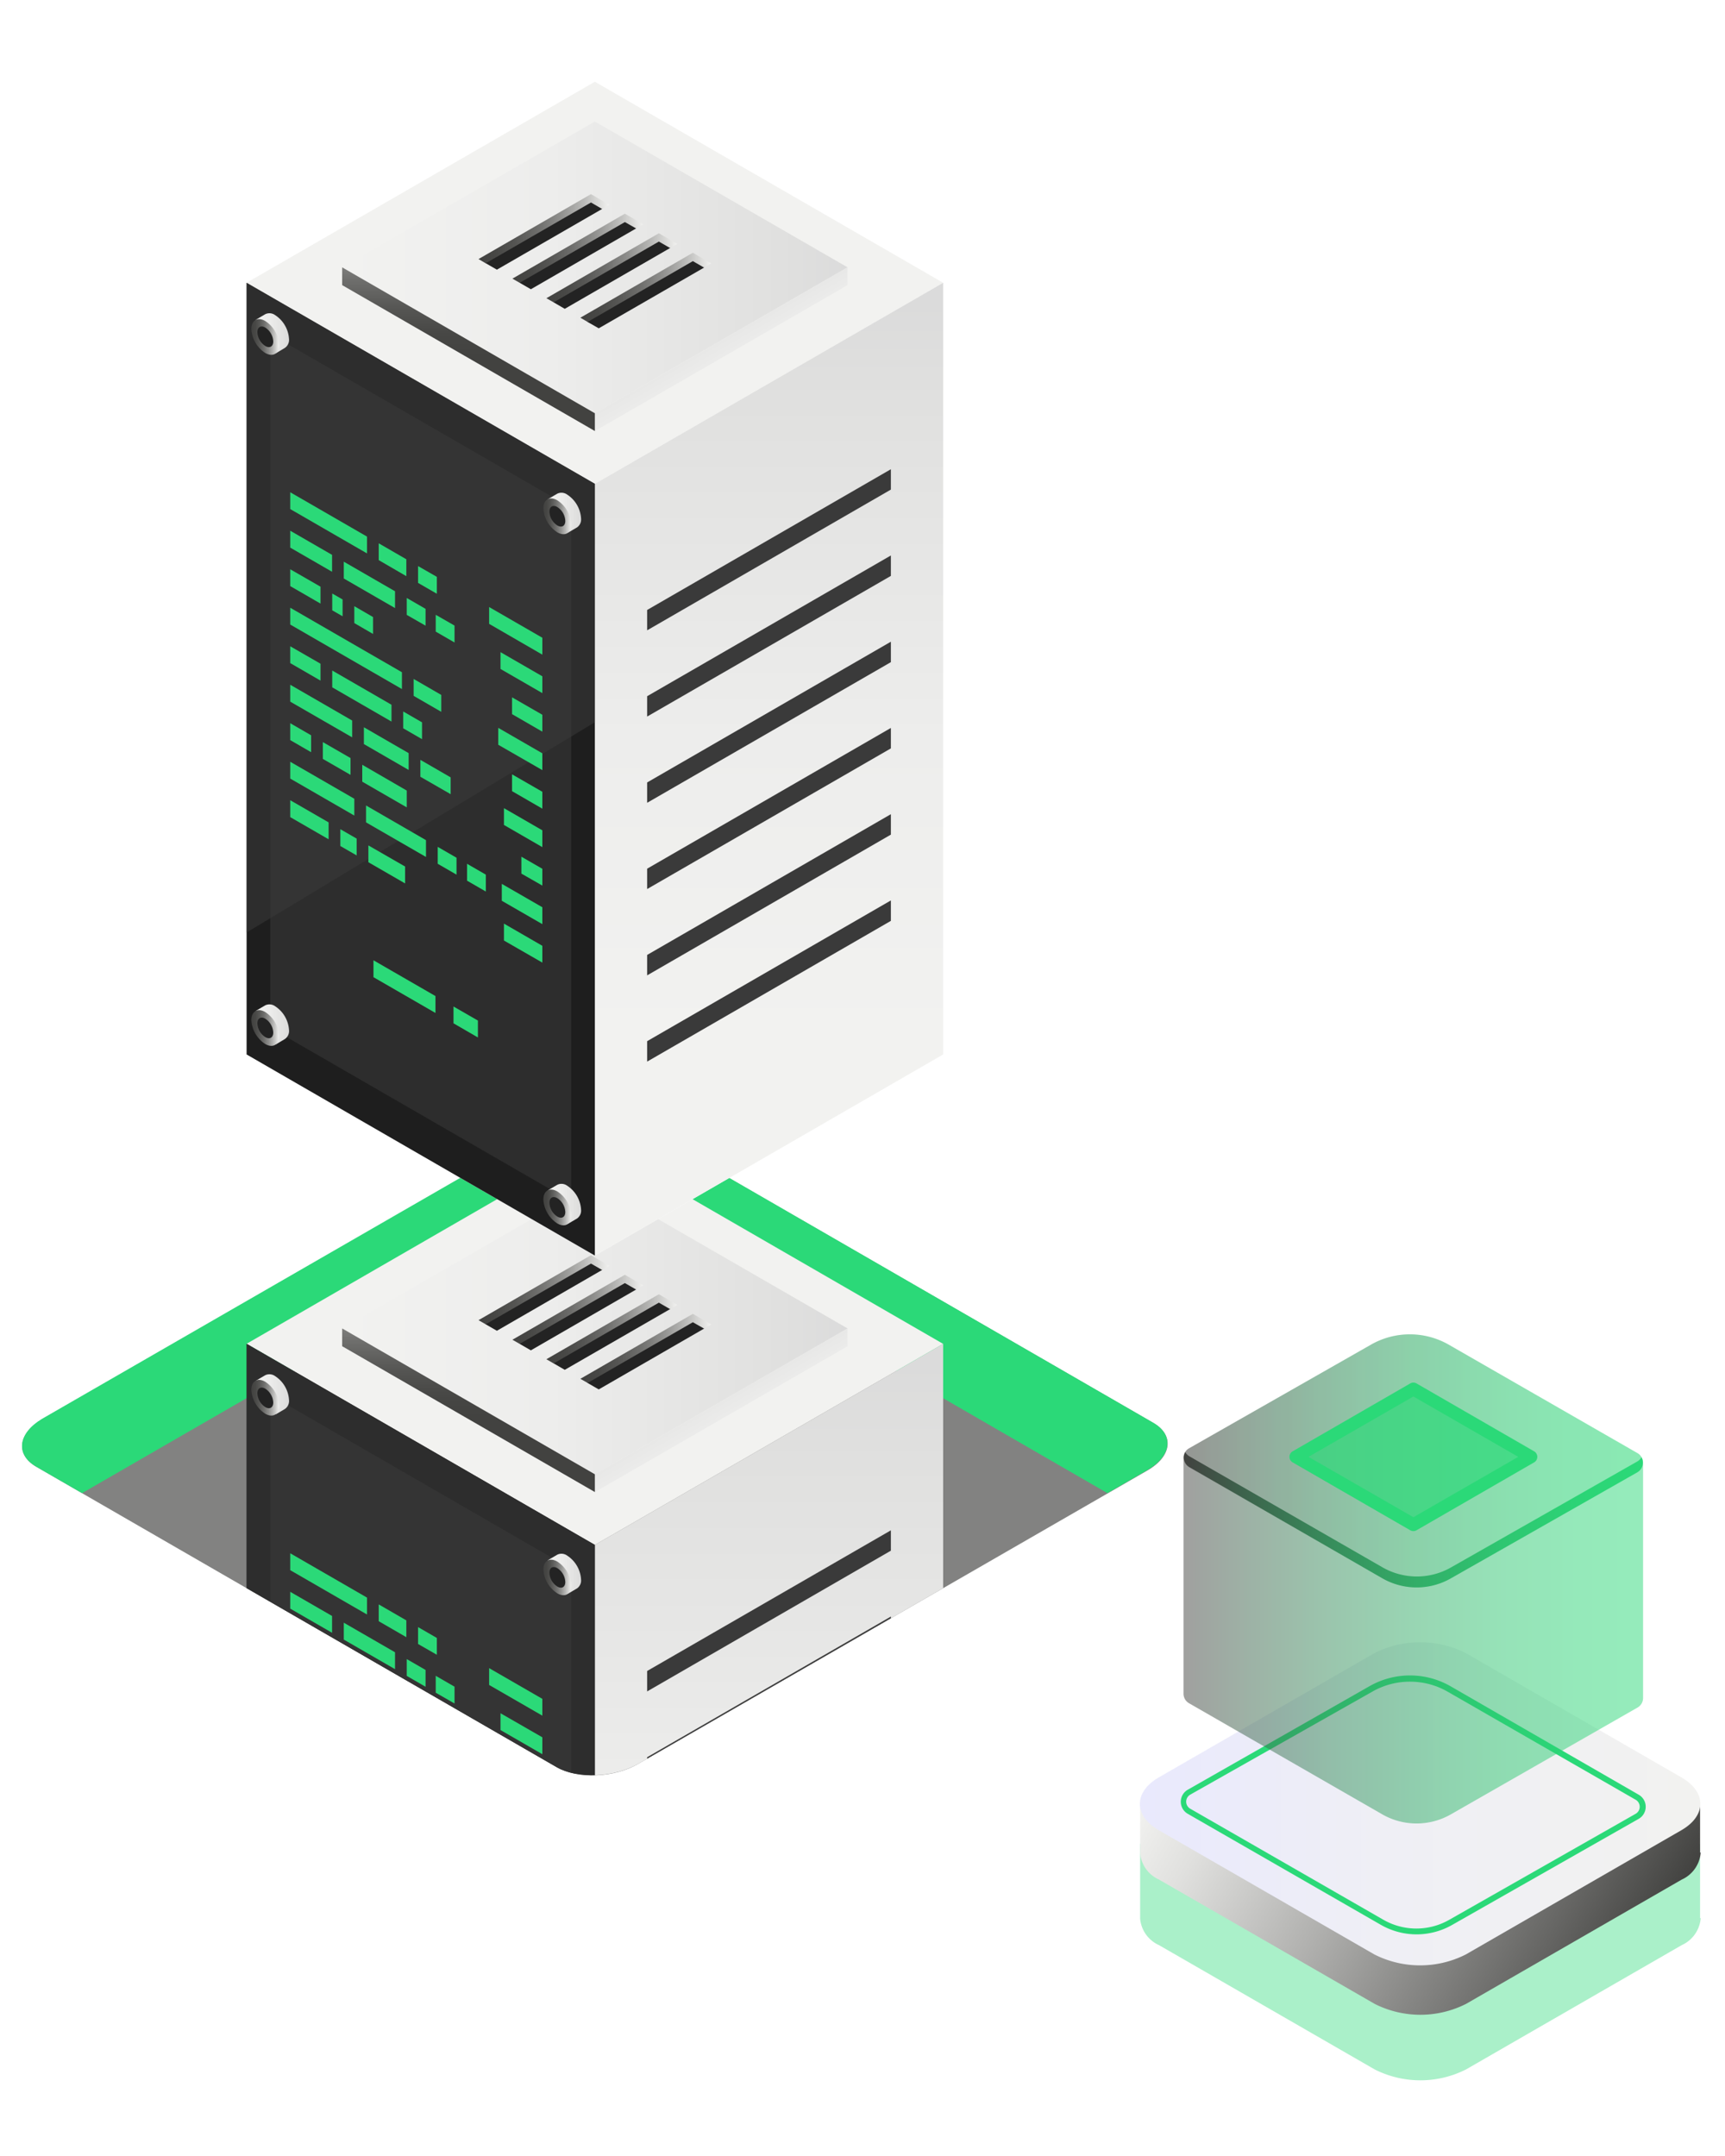 <svg id="Layer_1" data-name="Layer 1" xmlns="http://www.w3.org/2000/svg" xmlns:xlink="http://www.w3.org/1999/xlink" viewBox="0 0 200 250"><defs><style>.cls-1{mask:url(#mask);filter:url(#luminosity-noclip-12);}.cls-10,.cls-12,.cls-14,.cls-16,.cls-18,.cls-2,.cls-20,.cls-22,.cls-4,.cls-6,.cls-8{mix-blend-mode:multiply;}.cls-2{fill:url(#_ÂÁ_Ï_ÌÌ_È_ËÂÌÚ_117);}.cls-3{mask:url(#mask-2);filter:url(#luminosity-noclip-17);}.cls-4{fill:url(#_ÂÁ_Ï_ÌÌ_È_ËÂÌÚ_106);}.cls-5{mask:url(#mask-3);filter:url(#luminosity-noclip-18);}.cls-6{fill:url(#_ÂÁ_Ï_ÌÌ_È_ËÂÌÚ_106-2);}.cls-7{mask:url(#mask-4);filter:url(#luminosity-noclip-19);}.cls-8{fill:url(#_ÂÁ_Ï_ÌÌ_È_ËÂÌÚ_106-3);}.cls-9{mask:url(#mask-5);filter:url(#luminosity-noclip-20);}.cls-10{fill:url(#_ÂÁ_Ï_ÌÌ_È_ËÂÌÚ_106-4);}.cls-11{mask:url(#mask-6);filter:url(#luminosity-noclip-21);}.cls-12{fill:url(#_ÂÁ_Ï_ÌÌ_È_ËÂÌÚ_106-5);}.cls-13,.cls-17{mask:url(#mask-7);}.cls-13{filter:url(#luminosity-noclip-13);}.cls-14{fill:url(#_ÂÁ_Ï_ÌÌ_È_ËÂÌÚ_114);}.cls-15{mask:url(#mask-8);filter:url(#luminosity-noclip-22);}.cls-16{fill:url(#_ÂÁ_Ï_ÌÌ_È_ËÂÌÚ_106-6);}.cls-17{filter:url(#luminosity-noclip-14);}.cls-18{fill:url(#_ÂÁ_Ï_ÌÌ_È_ËÂÌÚ_114-2);}.cls-19{mask:url(#mask-10);filter:url(#luminosity-noclip-15);}.cls-20{fill:url(#_ÂÁ_Ï_ÌÌ_È_ËÂÌÚ_106-7);}.cls-21{mask:url(#mask-11);filter:url(#luminosity-noclip-16);}.cls-22{fill:url(#_ÂÁ_Ï_ÌÌ_È_ËÂÌÚ_106-8);}.cls-23{fill:none;}.cls-24,.cls-25,.cls-33{fill:#2bd978;}.cls-25{opacity:0.4;}.cls-26{fill:url(#_ÂÁ_Ï_ÌÌ_È_ËÂÌÚ_9);}.cls-27{fill:url(#_ÂÁ_Ï_ÌÌ_È_ËÂÌÚ_8);}.cls-28{fill:#fff;}.cls-29{opacity:0.5;fill:url(#_ÂÁ_Ï_ÌÌ_È_ËÂÌÚ_7);}.cls-30{opacity:0.11;}.cls-31{fill:url(#_ÂÁ_Ï_ÌÌ_È_ËÂÌÚ_7-2);}.cls-32{fill:url(#_ÂÁ_Ï_ÌÌ_È_ËÂÌÚ_7-3);}.cls-33{opacity:0.7;}.cls-34{fill:#424240;}.cls-34,.cls-36,.cls-78,.cls-80,.cls-82,.cls-84,.cls-86,.cls-88,.cls-90,.cls-92{opacity:0.66;}.cls-35{mask:url(#mask-12);}.cls-36{fill:url(#_ÂÁ_Ï_ÌÌ_È_ËÂÌÚ_19);}.cls-37{clip-path:url(#clip-path);}.cls-38{fill:#f2f2f0;}.cls-39{fill:url(#_ÂÁ_Ï_ÌÌ_È_ËÂÌÚ_17);}.cls-40{fill:#1e1e1e;}.cls-41{opacity:0.51;}.cls-42{fill:#3a3a3a;}.cls-43{mask:url(#mask-13);}.cls-44,.cls-61{opacity:0.78;}.cls-44{fill:url(#_ÂÁ_Ï_ÌÌ_È_ËÂÌÚ_18);}.cls-45{fill:url(#_ÂÁ_Ï_ÌÌ_È_ËÂÌÚ_17-2);}.cls-46{fill:url(#_ÂÁ_Ï_ÌÌ_È_ËÂÌÚ_17-3);}.cls-47{fill:url(#_ÂÁ_Ï_ÌÌ_È_ËÂÌÚ_16);}.cls-48{fill:#232323;}.cls-49{fill:url(#_ÂÁ_Ï_ÌÌ_È_ËÂÌÚ_16-2);}.cls-50{fill:url(#_ÂÁ_Ï_ÌÌ_È_ËÂÌÚ_16-3);}.cls-51{fill:url(#_ÂÁ_Ï_ÌÌ_È_ËÂÌÚ_16-4);}.cls-52{fill:url(#_ÂÁ_Ï_ÌÌ_È_ËÂÌÚ_16-5);}.cls-53{fill:url(#_ÂÁ_Ï_ÌÌ_È_ËÂÌÚ_17-4);}.cls-54{fill:url(#_ÂÁ_Ï_ÌÌ_È_ËÂÌÚ_16-6);}.cls-55{fill:url(#_ÂÁ_Ï_ÌÌ_È_ËÂÌÚ_17-5);}.cls-56{fill:url(#_ÂÁ_Ï_ÌÌ_È_ËÂÌÚ_16-7);}.cls-57{fill:url(#_ÂÁ_Ï_ÌÌ_È_ËÂÌÚ_17-6);}.cls-58{fill:url(#_ÂÁ_Ï_ÌÌ_È_ËÂÌÚ_16-8);}.cls-59{fill:url(#_ÂÁ_Ï_ÌÌ_È_ËÂÌÚ_17-7);}.cls-60{mask:url(#mask-14);}.cls-61{fill:url(#_ÂÁ_Ï_ÌÌ_È_ËÂÌÚ_18-2);}.cls-62{fill:url(#_ÂÁ_Ï_ÌÌ_È_ËÂÌÚ_17-8);}.cls-63{fill:url(#_ÂÁ_Ï_ÌÌ_È_ËÂÌÚ_17-9);}.cls-64{fill:url(#_ÂÁ_Ï_ÌÌ_È_ËÂÌÚ_16-9);}.cls-65{fill:url(#_ÂÁ_Ï_ÌÌ_È_ËÂÌÚ_16-10);}.cls-66{fill:url(#_ÂÁ_Ï_ÌÌ_È_ËÂÌÚ_16-11);}.cls-67{fill:url(#_ÂÁ_Ï_ÌÌ_È_ËÂÌÚ_16-12);}.cls-68{fill:url(#_ÂÁ_Ï_ÌÌ_È_ËÂÌÚ_16-13);}.cls-69{fill:url(#_ÂÁ_Ï_ÌÌ_È_ËÂÌÚ_17-10);}.cls-70{fill:url(#_ÂÁ_Ï_ÌÌ_È_ËÂÌÚ_16-14);}.cls-71{fill:url(#_ÂÁ_Ï_ÌÌ_È_ËÂÌÚ_17-11);}.cls-72{fill:url(#_ÂÁ_Ï_ÌÌ_È_ËÂÌÚ_16-15);}.cls-73{fill:url(#_ÂÁ_Ï_ÌÌ_È_ËÂÌÚ_17-12);}.cls-74{fill:url(#_ÂÁ_Ï_ÌÌ_È_ËÂÌÚ_16-16);}.cls-75{fill:url(#_ÂÁ_Ï_ÌÌ_È_ËÂÌÚ_17-13);}.cls-76{fill:url(#_ÂÁ_Ï_ÌÌ_È_ËÂÌÚ_16-17);}.cls-77{mask:url(#mask-15);}.cls-78{fill:url(#_ÂÁ_Ï_ÌÌ_È_ËÂÌÚ_10);}.cls-79{mask:url(#mask-16);}.cls-80{fill:url(#_ÂÁ_Ï_ÌÌ_È_ËÂÌÚ_10-2);}.cls-81{mask:url(#mask-17);}.cls-82{fill:url(#_ÂÁ_Ï_ÌÌ_È_ËÂÌÚ_10-3);}.cls-83{mask:url(#mask-18);}.cls-84{fill:url(#_ÂÁ_Ï_ÌÌ_È_ËÂÌÚ_10-4);}.cls-85{mask:url(#mask-19);}.cls-86{fill:url(#_ÂÁ_Ï_ÌÌ_È_ËÂÌÚ_10-5);}.cls-87{mask:url(#mask-20);}.cls-88{fill:url(#_ÂÁ_Ï_ÌÌ_È_ËÂÌÚ_10-6);}.cls-89{mask:url(#mask-21);}.cls-90{fill:url(#_ÂÁ_Ï_ÌÌ_È_ËÂÌÚ_10-7);}.cls-91{mask:url(#mask-22);}.cls-92{fill:url(#_ÂÁ_Ï_ÌÌ_È_ËÂÌÚ_10-8);}.cls-93{filter:url(#luminosity-noclip-11);}.cls-94{filter:url(#luminosity-noclip-10);}.cls-95{filter:url(#luminosity-noclip-8);}.cls-96{filter:url(#luminosity-noclip-7);}.cls-97{filter:url(#luminosity-noclip-6);}.cls-98{filter:url(#luminosity-noclip-5);}.cls-99{filter:url(#luminosity-noclip-4);}.cls-100{filter:url(#luminosity-noclip-3);}.cls-101{filter:url(#luminosity-noclip-2);}.cls-102{filter:url(#luminosity-noclip);}</style><filter id="luminosity-noclip" x="2.56" y="-8317" width="132.82" height="32766" filterUnits="userSpaceOnUse" color-interpolation-filters="sRGB"><feFlood flood-color="#fff" result="bg"/><feBlend in="SourceGraphic" in2="bg"/></filter><mask id="mask" x="2.56" y="-8317" width="132.82" height="32766" maskUnits="userSpaceOnUse"><g class="cls-102"/></mask><radialGradient id="_ÂÁ_Ï_ÌÌ_È_ËÂÌÚ_117" cx="68.97" cy="197.67" r="54.22" gradientUnits="userSpaceOnUse"><stop offset="0" stop-color="#e6e6e6"/><stop offset="0.1" stop-color="#e0e0e0"/><stop offset="0.23" stop-color="#cdcdcd"/><stop offset="0.39" stop-color="#afafaf"/><stop offset="0.57" stop-color="#868686"/><stop offset="0.75" stop-color="#505050"/><stop offset="0.95" stop-color="#101010"/><stop offset="1"/></radialGradient><filter id="luminosity-noclip-2" x="128.58" y="-8317" width="4.62" height="32766" filterUnits="userSpaceOnUse" color-interpolation-filters="sRGB"><feFlood flood-color="#fff" result="bg"/><feBlend in="SourceGraphic" in2="bg"/></filter><mask id="mask-2" x="128.58" y="-8317" width="4.62" height="32766" maskUnits="userSpaceOnUse"><g class="cls-101"/></mask><linearGradient id="_ÂÁ_Ï_ÌÌ_È_ËÂÌÚ_106" x1="-662.93" y1="1152.91" x2="-662.93" y2="1122.56" gradientTransform="matrix(0.87, 0.5, 0, 1.15, 705, -818.27)" gradientUnits="userSpaceOnUse"><stop offset="0"/><stop offset="0.06" stop-color="#2a2a2a"/><stop offset="0.15" stop-color="#626262"/><stop offset="0.23" stop-color="#929292"/><stop offset="0.31" stop-color="#b6b6b6"/><stop offset="0.39" stop-color="#d1d1d1"/><stop offset="0.45" stop-color="#e0e0e0"/><stop offset="0.51" stop-color="#e6e6e6"/><stop offset="0.55" stop-color="#dedede"/><stop offset="0.62" stop-color="#c9c9c9"/><stop offset="0.71" stop-color="#a7a7a7"/><stop offset="0.8" stop-color="#787878"/><stop offset="0.91" stop-color="#3b3b3b"/><stop offset="1"/></linearGradient><filter id="luminosity-noclip-3" x="137.17" y="-8317" width="4.62" height="32766" filterUnits="userSpaceOnUse" color-interpolation-filters="sRGB"><feFlood flood-color="#fff" result="bg"/><feBlend in="SourceGraphic" in2="bg"/></filter><mask id="mask-3" x="137.17" y="-8317" width="4.62" height="32766" maskUnits="userSpaceOnUse"><g class="cls-100"/></mask><linearGradient id="_ÂÁ_Ï_ÌÌ_È_ËÂÌÚ_106-2" x1="-653.01" y1="1144.1" x2="-653.01" y2="1129.39" xlink:href="#_ÂÁ_Ï_ÌÌ_È_ËÂÌÚ_106"/><filter id="luminosity-noclip-4" x="22.07" y="-8317" width="4.62" height="32766" filterUnits="userSpaceOnUse" color-interpolation-filters="sRGB"><feFlood flood-color="#fff" result="bg"/><feBlend in="SourceGraphic" in2="bg"/></filter><mask id="mask-4" x="22.07" y="-8317" width="4.62" height="32766" maskUnits="userSpaceOnUse"><g class="cls-99"/></mask><linearGradient id="_ÂÁ_Ï_ÌÌ_È_ËÂÌÚ_106-3" x1="-2148.99" y1="1814.13" x2="-2148.99" y2="1728.58" gradientTransform="matrix(-0.87, 0.5, 0, 1.15, -1836.65, -818.27)" xlink:href="#_ÂÁ_Ï_ÌÌ_È_ËÂÌÚ_106"/><filter id="luminosity-noclip-5" x="13.4" y="-8317" width="4.62" height="32766" filterUnits="userSpaceOnUse" color-interpolation-filters="sRGB"><feFlood flood-color="#fff" result="bg"/><feBlend in="SourceGraphic" in2="bg"/></filter><mask id="mask-5" x="13.4" y="-8317" width="4.62" height="32766" maskUnits="userSpaceOnUse"><g class="cls-98"/></mask><linearGradient id="_ÂÁ_Ï_ÌÌ_È_ËÂÌÚ_106-4" x1="-2138.99" y1="1814.13" x2="-2138.99" y2="1741.42" gradientTransform="matrix(-0.87, 0.5, 0, 1.15, -1836.65, -818.27)" xlink:href="#_ÂÁ_Ï_ÌÌ_È_ËÂÌÚ_106"/><filter id="luminosity-noclip-6" x="4.73" y="-8317" width="4.62" height="32766" filterUnits="userSpaceOnUse" color-interpolation-filters="sRGB"><feFlood flood-color="#fff" result="bg"/><feBlend in="SourceGraphic" in2="bg"/></filter><mask id="mask-6" x="4.73" y="-8317" width="4.62" height="32766" maskUnits="userSpaceOnUse"><g class="cls-97"/></mask><linearGradient id="_ÂÁ_Ï_ÌÌ_È_ËÂÌÚ_106-5" x1="-2128.98" y1="1787.72" x2="-2128.98" y2="1757.37" gradientTransform="matrix(-0.87, 0.5, 0, 1.15, -1836.65, -818.27)" xlink:href="#_ÂÁ_Ï_ÌÌ_È_ËÂÌÚ_106"/><filter id="luminosity-noclip-7" x="28.59" y="-8317" width="40.38" height="32766" filterUnits="userSpaceOnUse" color-interpolation-filters="sRGB"><feFlood flood-color="#fff" result="bg"/><feBlend in="SourceGraphic" in2="bg"/></filter><mask id="mask-7" x="28.59" y="-8317" width="40.38" height="32766" maskUnits="userSpaceOnUse"><g class="cls-96"/></mask><linearGradient id="_ÂÁ_Ï_ÌÌ_È_ËÂÌÚ_114" x1="28.59" y1="155.07" x2="68.97" y2="155.07" gradientUnits="userSpaceOnUse"><stop offset="0"/><stop offset="0.05" stop-color="#2f2f2f"/><stop offset="0.1" stop-color="#5a5a5a"/><stop offset="0.15" stop-color="#828282"/><stop offset="0.22" stop-color="#a4a4a4"/><stop offset="0.28" stop-color="silver"/><stop offset="0.36" stop-color="#d7d7d7"/><stop offset="0.44" stop-color="#e9e9e9"/><stop offset="0.54" stop-color="#f6f6f6"/><stop offset="0.68" stop-color="#fdfdfd"/><stop offset="1" stop-color="#fff"/></linearGradient><filter id="luminosity-noclip-8" x="-3.86" y="-8317" width="4.62" height="32766" filterUnits="userSpaceOnUse" color-interpolation-filters="sRGB"><feFlood flood-color="#fff" result="bg"/><feBlend in="SourceGraphic" in2="bg"/></filter><mask id="mask-8" x="-3.86" y="-8317" width="4.62" height="32766" maskUnits="userSpaceOnUse"><g class="cls-95"/></mask><linearGradient id="_ÂÁ_Ï_ÌÌ_È_ËÂÌÚ_106-6" x1="-2119.06" y1="1778.91" x2="-2119.06" y2="1764.21" gradientTransform="matrix(-0.87, 0.5, 0, 1.15, -1836.65, -818.27)" xlink:href="#_ÂÁ_Ï_ÌÌ_È_ËÂÌÚ_106"/><linearGradient id="_ÂÁ_Ï_ÌÌ_È_ËÂÌÚ_114-2" x1="28.59" y1="32.03" x2="68.97" y2="32.03" xlink:href="#_ÂÁ_Ï_ÌÌ_È_ËÂÌÚ_114"/><filter id="luminosity-noclip-10" x="111.25" y="-8317" width="4.62" height="32766" filterUnits="userSpaceOnUse" color-interpolation-filters="sRGB"><feFlood flood-color="#fff" result="bg"/><feBlend in="SourceGraphic" in2="bg"/></filter><mask id="mask-10" x="111.25" y="-8317" width="4.62" height="32766" maskUnits="userSpaceOnUse"><g class="cls-94"/></mask><linearGradient id="_ÂÁ_Ï_ÌÌ_È_ËÂÌÚ_106-7" x1="-682.95" y1="1179.32" x2="-682.95" y2="1093.77" xlink:href="#_ÂÁ_Ï_ÌÌ_È_ËÂÌÚ_106"/><filter id="luminosity-noclip-11" x="119.92" y="-8317" width="4.62" height="32766" filterUnits="userSpaceOnUse" color-interpolation-filters="sRGB"><feFlood flood-color="#fff" result="bg"/><feBlend in="SourceGraphic" in2="bg"/></filter><mask id="mask-11" x="119.92" y="-8317" width="4.62" height="32766" maskUnits="userSpaceOnUse"><g class="cls-93"/></mask><linearGradient id="_ÂÁ_Ï_ÌÌ_È_ËÂÌÚ_106-8" x1="-672.94" y1="1179.31" x2="-672.94" y2="1106.61" xlink:href="#_ÂÁ_Ï_ÌÌ_È_ËÂÌÚ_106"/><linearGradient id="_ÂÁ_Ï_ÌÌ_È_ËÂÌÚ_9" x1="138.65" y1="197.91" x2="190.16" y2="227.65" gradientUnits="userSpaceOnUse"><stop offset="0" stop-color="#f2f2f0"/><stop offset="0.14" stop-color="#e0e0de"/><stop offset="0.42" stop-color="#b1b1af"/><stop offset="0.82" stop-color="#666664"/><stop offset="1" stop-color="#424240"/></linearGradient><linearGradient id="_ÂÁ_Ï_ÌÌ_È_ËÂÌÚ_8" x1="132.19" y1="209.15" x2="197.11" y2="209.15" gradientUnits="userSpaceOnUse"><stop offset="0" stop-color="#e9e9fd"/><stop offset="0.43" stop-color="#efeff5"/><stop offset="1" stop-color="#f2f2f0"/></linearGradient><linearGradient id="_ÂÁ_Ï_ÌÌ_È_ËÂÌÚ_7" x1="137.24" y1="183.06" x2="190.49" y2="183.06" gradientUnits="userSpaceOnUse"><stop offset="0" stop-color="#424240"/><stop offset="0.13" stop-color="#3d634c"/><stop offset="0.32" stop-color="#378d5c"/><stop offset="0.51" stop-color="#32ae68"/><stop offset="0.69" stop-color="#2ec671"/><stop offset="0.86" stop-color="#2cd476"/><stop offset="1" stop-color="#2bd978"/></linearGradient><linearGradient id="_ÂÁ_Ï_ÌÌ_È_ËÂÌÚ_7-2" x1="137.24" y1="169.39" x2="190.49" y2="169.39" xlink:href="#_ÂÁ_Ï_ÌÌ_È_ËÂÌÚ_7"/><linearGradient id="_ÂÁ_Ï_ÌÌ_È_ËÂÌÚ_7-3" x1="137.24" y1="176.22" x2="190.49" y2="176.22" xlink:href="#_ÂÁ_Ï_ÌÌ_È_ËÂÌÚ_7"/><filter id="luminosity-noclip-12" x="2.56" y="129.18" width="132.82" height="76.69" filterUnits="userSpaceOnUse" color-interpolation-filters="sRGB"><feFlood flood-color="#fff" result="bg"/><feBlend in="SourceGraphic" in2="bg"/></filter><mask id="mask-12" x="2.56" y="129.18" width="132.82" height="76.69" maskUnits="userSpaceOnUse"><g class="cls-1"><path class="cls-2" d="M64.55,204.92,4.21,170.08c-2.44-1.41-2.14-3.87.68-5.5l59-34c2.82-1.63,7.09-1.81,9.53-.39L133.73,165c2.44,1.41,2.14,3.87-.68,5.5l-59,34C71.26,206.15,67,206.33,64.55,204.92Z"/></g></mask><radialGradient id="_ÂÁ_Ï_ÌÌ_È_ËÂÌÚ_19" cx="68.97" cy="197.67" r="54.22" gradientUnits="userSpaceOnUse"><stop offset="0" stop-color="#2bd978"/><stop offset="0.13" stop-color="#2cd376"/><stop offset="0.31" stop-color="#2fc06f"/><stop offset="0.51" stop-color="#33a264"/><stop offset="0.74" stop-color="#3a7954"/><stop offset="0.99" stop-color="#424441"/><stop offset="1" stop-color="#424240"/></radialGradient><clipPath id="clip-path"><path class="cls-23" d="M132-62.81,133.73,165c2.44,1.41,2.14,3.87-.68,5.5l-59,34c-2.82,1.63-7.09,1.81-9.53.4L4.2,170.08c-2.44-1.41-2.14-3.87.68-5.5L9.23-62.81"/></clipPath><linearGradient id="_ÂÁ_Ï_ÌÌ_È_ËÂÌÚ_17" x1="89.16" y1="243.43" x2="89.16" y2="158.22" gradientUnits="userSpaceOnUse"><stop offset="0" stop-color="#f2f2f0"/><stop offset="0.41" stop-color="#ededec"/><stop offset="0.9" stop-color="#dfdfde"/><stop offset="1" stop-color="#dbdbdb"/></linearGradient><filter id="luminosity-noclip-13" x="28.59" y="137.12" width="40.38" height="35.89" filterUnits="userSpaceOnUse" color-interpolation-filters="sRGB"><feFlood flood-color="#fff" result="bg"/><feBlend in="SourceGraphic" in2="bg"/></filter><mask id="mask-13" x="28.59" y="137.12" width="40.38" height="35.89" maskUnits="userSpaceOnUse"><g class="cls-13"><polygon class="cls-14" points="68.97 173.01 58.36 173.01 28.59 155.82 60.98 137.13 68.97 137.13 68.97 173.01"/></g></mask><linearGradient id="_ÂÁ_Ï_ÌÌ_È_ËÂÌÚ_18" x1="28.59" y1="155.07" x2="68.97" y2="155.07" gradientUnits="userSpaceOnUse"><stop offset="0" stop-color="#dbdbdb"/><stop offset="0.05" stop-color="#bdbdbc"/><stop offset="0.12" stop-color="#9c9c9b"/><stop offset="0.19" stop-color="#80807f"/><stop offset="0.28" stop-color="#696968"/><stop offset="0.37" stop-color="#575756"/><stop offset="0.49" stop-color="#4b4b49"/><stop offset="0.64" stop-color="#444442"/><stop offset="1" stop-color="#424240"/></linearGradient><linearGradient id="_ÂÁ_Ï_ÌÌ_È_ËÂÌÚ_17-2" x1="39.67" y1="154.04" x2="98.27" y2="154.04" xlink:href="#_ÂÁ_Ï_ÌÌ_È_ËÂÌÚ_17"/><linearGradient id="_ÂÁ_Ï_ÌÌ_È_ËÂÌÚ_17-3" x1="87.4" y1="170.13" x2="80.28" y2="157.69" xlink:href="#_ÂÁ_Ï_ÌÌ_È_ËÂÌÚ_17"/><linearGradient id="_ÂÁ_Ï_ÌÌ_È_ËÂÌÚ_16" x1="54.32" y1="164.23" x2="54.32" y2="145.25" gradientUnits="userSpaceOnUse"><stop offset="0" stop-color="#424240"/><stop offset="0.13" stop-color="#474745"/><stop offset="0.28" stop-color="#555553"/><stop offset="0.45" stop-color="#6d6d6b"/><stop offset="0.62" stop-color="#8e8e8c"/><stop offset="0.8" stop-color="#b9b9b7"/><stop offset="0.98" stop-color="#ececea"/><stop offset="1" stop-color="#f2f2f0"/></linearGradient><linearGradient id="_ÂÁ_Ï_ÌÌ_È_ËÂÌÚ_16-2" x1="55.48" y1="149.56" x2="70.65" y2="149.56" xlink:href="#_ÂÁ_Ï_ÌÌ_È_ËÂÌÚ_16"/><linearGradient id="_ÂÁ_Ï_ÌÌ_È_ËÂÌÚ_16-3" x1="59.41" y1="151.82" x2="74.59" y2="151.82" xlink:href="#_ÂÁ_Ï_ÌÌ_È_ËÂÌÚ_16"/><linearGradient id="_ÂÁ_Ï_ÌÌ_È_ËÂÌÚ_16-4" x1="63.35" y1="154.09" x2="78.53" y2="154.09" xlink:href="#_ÂÁ_Ï_ÌÌ_È_ËÂÌÚ_16"/><linearGradient id="_ÂÁ_Ï_ÌÌ_È_ËÂÌÚ_16-5" x1="67.29" y1="156.36" x2="82.46" y2="156.36" xlink:href="#_ÂÁ_Ï_ÌÌ_È_ËÂÌÚ_16"/><linearGradient id="_ÂÁ_Ï_ÌÌ_È_ËÂÌÚ_17-4" x1="63.49" y1="182.51" x2="67.37" y2="182.51" xlink:href="#_ÂÁ_Ï_ÌÌ_È_ËÂÌÚ_17"/><linearGradient id="_ÂÁ_Ï_ÌÌ_È_ËÂÌÚ_16-6" x1="63.01" y1="182.9" x2="66.23" y2="182.9" xlink:href="#_ÂÁ_Ï_ÌÌ_È_ËÂÌÚ_16"/><linearGradient id="_ÂÁ_Ï_ÌÌ_È_ËÂÌÚ_17-5" x1="29.62" y1="161.7" x2="33.51" y2="161.7" xlink:href="#_ÂÁ_Ï_ÌÌ_È_ËÂÌÚ_17"/><linearGradient id="_ÂÁ_Ï_ÌÌ_È_ËÂÌÚ_16-7" x1="29.15" y1="162.1" x2="32.36" y2="162.1" xlink:href="#_ÂÁ_Ï_ÌÌ_È_ËÂÌÚ_16"/><linearGradient id="_ÂÁ_Ï_ÌÌ_È_ËÂÌÚ_17-6" x1="29.62" y1="241.84" x2="33.51" y2="241.84" xlink:href="#_ÂÁ_Ï_ÌÌ_È_ËÂÌÚ_17"/><linearGradient id="_ÂÁ_Ï_ÌÌ_È_ËÂÌÚ_16-8" x1="29.15" y1="242.24" x2="32.36" y2="242.24" xlink:href="#_ÂÁ_Ï_ÌÌ_È_ËÂÌÚ_16"/><linearGradient id="_ÂÁ_Ï_ÌÌ_È_ËÂÌÚ_17-7" x1="89.16" y1="120.39" x2="89.16" y2="35.18" xlink:href="#_ÂÁ_Ï_ÌÌ_È_ËÂÌÚ_17"/><filter id="luminosity-noclip-14" x="28.59" y="14.09" width="40.38" height="35.89" filterUnits="userSpaceOnUse" color-interpolation-filters="sRGB"><feFlood flood-color="#fff" result="bg"/><feBlend in="SourceGraphic" in2="bg"/></filter><mask id="mask-14" x="28.59" y="14.09" width="40.38" height="35.89" maskUnits="userSpaceOnUse"><g class="cls-17"><polygon class="cls-18" points="68.97 49.98 58.36 49.98 28.59 32.79 60.98 14.09 68.97 14.09 68.97 49.98"/></g></mask><linearGradient id="_ÂÁ_Ï_ÌÌ_È_ËÂÌÚ_18-2" x1="28.59" y1="32.03" x2="68.97" y2="32.03" xlink:href="#_ÂÁ_Ï_ÌÌ_È_ËÂÌÚ_18"/><linearGradient id="_ÂÁ_Ï_ÌÌ_È_ËÂÌÚ_17-8" x1="39.67" y1="31" x2="98.27" y2="31" xlink:href="#_ÂÁ_Ï_ÌÌ_È_ËÂÌÚ_17"/><linearGradient id="_ÂÁ_Ï_ÌÌ_È_ËÂÌÚ_17-9" x1="87.4" y1="47.09" x2="80.28" y2="34.66" xlink:href="#_ÂÁ_Ï_ÌÌ_È_ËÂÌÚ_17"/><linearGradient id="_ÂÁ_Ï_ÌÌ_È_ËÂÌÚ_16-9" x1="54.32" y1="41.19" x2="54.32" y2="22.22" xlink:href="#_ÂÁ_Ï_ÌÌ_È_ËÂÌÚ_16"/><linearGradient id="_ÂÁ_Ï_ÌÌ_È_ËÂÌÚ_16-10" x1="55.48" y1="26.52" x2="70.65" y2="26.52" xlink:href="#_ÂÁ_Ï_ÌÌ_È_ËÂÌÚ_16"/><linearGradient id="_ÂÁ_Ï_ÌÌ_È_ËÂÌÚ_16-11" x1="59.41" y1="28.79" x2="74.59" y2="28.79" xlink:href="#_ÂÁ_Ï_ÌÌ_È_ËÂÌÚ_16"/><linearGradient id="_ÂÁ_Ï_ÌÌ_È_ËÂÌÚ_16-12" x1="63.35" y1="31.05" x2="78.53" y2="31.05" xlink:href="#_ÂÁ_Ï_ÌÌ_È_ËÂÌÚ_16"/><linearGradient id="_ÂÁ_Ï_ÌÌ_È_ËÂÌÚ_16-13" x1="67.29" y1="33.32" x2="82.46" y2="33.32" xlink:href="#_ÂÁ_Ï_ÌÌ_È_ËÂÌÚ_16"/><linearGradient id="_ÂÁ_Ï_ÌÌ_È_ËÂÌÚ_17-10" x1="63.49" y1="59.47" x2="67.37" y2="59.47" xlink:href="#_ÂÁ_Ï_ÌÌ_È_ËÂÌÚ_17"/><linearGradient id="_ÂÁ_Ï_ÌÌ_È_ËÂÌÚ_16-14" x1="63.01" y1="59.87" x2="66.23" y2="59.87" xlink:href="#_ÂÁ_Ï_ÌÌ_È_ËÂÌÚ_16"/><linearGradient id="_ÂÁ_Ï_ÌÌ_È_ËÂÌÚ_17-11" x1="29.62" y1="38.66" x2="33.51" y2="38.66" xlink:href="#_ÂÁ_Ï_ÌÌ_È_ËÂÌÚ_17"/><linearGradient id="_ÂÁ_Ï_ÌÌ_È_ËÂÌÚ_16-15" x1="29.15" y1="39.06" x2="32.36" y2="39.06" xlink:href="#_ÂÁ_Ï_ÌÌ_È_ËÂÌÚ_16"/><linearGradient id="_ÂÁ_Ï_ÌÌ_È_ËÂÌÚ_17-12" x1="63.49" y1="139.61" x2="67.37" y2="139.61" xlink:href="#_ÂÁ_Ï_ÌÌ_È_ËÂÌÚ_17"/><linearGradient id="_ÂÁ_Ï_ÌÌ_È_ËÂÌÚ_16-16" x1="63.01" y1="140.01" x2="66.23" y2="140.01" xlink:href="#_ÂÁ_Ï_ÌÌ_È_ËÂÌÚ_16"/><linearGradient id="_ÂÁ_Ï_ÌÌ_È_ËÂÌÚ_17-13" x1="29.62" y1="118.8" x2="33.51" y2="118.8" xlink:href="#_ÂÁ_Ï_ÌÌ_È_ËÂÌÚ_17"/><linearGradient id="_ÂÁ_Ï_ÌÌ_È_ËÂÌÚ_16-17" x1="29.15" y1="119.2" x2="32.36" y2="119.2" xlink:href="#_ÂÁ_Ï_ÌÌ_È_ËÂÌÚ_16"/><filter id="luminosity-noclip-15" x="111.25" y="102.88" width="4.62" height="99.48" filterUnits="userSpaceOnUse" color-interpolation-filters="sRGB"><feFlood flood-color="#fff" result="bg"/><feBlend in="SourceGraphic" in2="bg"/></filter><mask id="mask-15" x="111.25" y="102.88" width="4.62" height="99.48" maskUnits="userSpaceOnUse"><g class="cls-19"><path class="cls-20" d="M113.72,103.32l-.32-.19c-1.19-.69-2.15,0-2.15,1.63v93a5.15,5.15,0,0,0,2.15,4.11l.32.19c1.19.69,2.15,0,2.15-1.63v-93A5.15,5.15,0,0,0,113.72,103.32Z"/></g></mask><linearGradient id="_ÂÁ_Ï_ÌÌ_È_ËÂÌÚ_10" x1="-682.95" y1="1179.32" x2="-682.95" y2="1093.77" gradientTransform="matrix(0.87, 0.5, 0, 1.15, 705, -818.27)" gradientUnits="userSpaceOnUse"><stop offset="0" stop-color="#424240"/><stop offset="0.04" stop-color="#3f5647"/><stop offset="0.15" stop-color="#388559"/><stop offset="0.26" stop-color="#32a966"/><stop offset="0.35" stop-color="#2ec470"/><stop offset="0.44" stop-color="#2cd376"/><stop offset="0.51" stop-color="#2bd978"/><stop offset="0.57" stop-color="#2cd175"/><stop offset="0.66" stop-color="#2fbd6d"/><stop offset="0.77" stop-color="#359a61"/><stop offset="0.9" stop-color="#3c6b4f"/><stop offset="1" stop-color="#424240"/></linearGradient><filter id="luminosity-noclip-16" x="119.92" y="122.71" width="4.62" height="84.66" filterUnits="userSpaceOnUse" color-interpolation-filters="sRGB"><feFlood flood-color="#fff" result="bg"/><feBlend in="SourceGraphic" in2="bg"/></filter><mask id="mask-16" x="119.92" y="122.71" width="4.62" height="84.66" maskUnits="userSpaceOnUse"><g class="cls-21"><path class="cls-22" d="M122.39,123.15l-.32-.19c-1.19-.69-2.15,0-2.15,1.63v78.22a5.15,5.15,0,0,0,2.15,4.11l.32.19c1.19.69,2.15,0,2.15-1.63V127.26A5.15,5.15,0,0,0,122.39,123.15Z"/></g></mask><linearGradient id="_ÂÁ_Ï_ÌÌ_È_ËÂÌÚ_10-2" x1="-672.94" y1="1179.31" x2="-672.94" y2="1106.61" xlink:href="#_ÂÁ_Ï_ÌÌ_È_ËÂÌÚ_10"/><filter id="luminosity-noclip-17" x="128.58" y="146.13" width="4.62" height="35.75" filterUnits="userSpaceOnUse" color-interpolation-filters="sRGB"><feFlood flood-color="#fff" result="bg"/><feBlend in="SourceGraphic" in2="bg"/></filter><mask id="mask-17" x="128.58" y="146.13" width="4.62" height="35.75" maskUnits="userSpaceOnUse"><g class="cls-3"><path class="cls-4" d="M131.06,146.57l-.32-.19c-1.19-.69-2.15,0-2.15,1.63v29.31a5.15,5.15,0,0,0,2.15,4.11l.32.19c1.19.69,2.15,0,2.15-1.63V150.68A5.15,5.15,0,0,0,131.06,146.57Z"/></g></mask><linearGradient id="_ÂÁ_Ï_ÌÌ_È_ËÂÌÚ_10-3" x1="-662.93" y1="1152.91" x2="-662.93" y2="1122.56" xlink:href="#_ÂÁ_Ï_ÌÌ_È_ËÂÌÚ_10"/><filter id="luminosity-noclip-18" x="137.17" y="158.98" width="4.62" height="17.68" filterUnits="userSpaceOnUse" color-interpolation-filters="sRGB"><feFlood flood-color="#fff" result="bg"/><feBlend in="SourceGraphic" in2="bg"/></filter><mask id="mask-18" x="137.17" y="158.98" width="4.62" height="17.68" maskUnits="userSpaceOnUse"><g class="cls-5"><path class="cls-6" d="M139.65,159.43l-.32-.19c-1.19-.69-2.15,0-2.15,1.63v11.24a5.15,5.15,0,0,0,2.15,4.11l.32.19c1.19.69,2.15,0,2.15-1.63V163.54A5.15,5.15,0,0,0,139.65,159.43Z"/></g></mask><linearGradient id="_ÂÁ_Ï_ÌÌ_È_ËÂÌÚ_10-4" x1="-653.01" y1="1144.1" x2="-653.01" y2="1129.39" xlink:href="#_ÂÁ_Ï_ÌÌ_È_ËÂÌÚ_10"/><filter id="luminosity-noclip-19" x="22.07" y="102.88" width="4.62" height="99.48" filterUnits="userSpaceOnUse" color-interpolation-filters="sRGB"><feFlood flood-color="#fff" result="bg"/><feBlend in="SourceGraphic" in2="bg"/></filter><mask id="mask-19" x="22.07" y="102.88" width="4.62" height="99.48" maskUnits="userSpaceOnUse"><g class="cls-7"><path class="cls-8" d="M24.22,103.32l.32-.19c1.19-.69,2.15,0,2.15,1.63v93a5.15,5.15,0,0,1-2.15,4.11l-.32.19c-1.19.69-2.15,0-2.15-1.63v-93A5.15,5.15,0,0,1,24.22,103.32Z"/></g></mask><linearGradient id="_ÂÁ_Ï_ÌÌ_È_ËÂÌÚ_10-5" x1="-2148.99" y1="1814.13" x2="-2148.99" y2="1728.58" gradientTransform="matrix(-0.87, 0.5, 0, 1.15, -1836.65, -818.27)" xlink:href="#_ÂÁ_Ï_ÌÌ_È_ËÂÌÚ_10"/><filter id="luminosity-noclip-20" x="13.4" y="122.71" width="4.62" height="84.66" filterUnits="userSpaceOnUse" color-interpolation-filters="sRGB"><feFlood flood-color="#fff" result="bg"/><feBlend in="SourceGraphic" in2="bg"/></filter><mask id="mask-20" x="13.4" y="122.71" width="4.62" height="84.66" maskUnits="userSpaceOnUse"><g class="cls-9"><path class="cls-10" d="M15.55,123.15l.32-.19c1.19-.69,2.15,0,2.15,1.63v78.22a5.15,5.15,0,0,1-2.15,4.11l-.32.19c-1.19.69-2.15,0-2.15-1.63V127.26A5.15,5.15,0,0,1,15.55,123.15Z"/></g></mask><linearGradient id="_ÂÁ_Ï_ÌÌ_È_ËÂÌÚ_10-6" x1="-2138.99" y1="1814.13" x2="-2138.99" y2="1741.42" gradientTransform="matrix(-0.87, 0.5, 0, 1.15, -1836.65, -818.27)" xlink:href="#_ÂÁ_Ï_ÌÌ_È_ËÂÌÚ_10"/><filter id="luminosity-noclip-21" x="4.73" y="146.13" width="4.62" height="35.75" filterUnits="userSpaceOnUse" color-interpolation-filters="sRGB"><feFlood flood-color="#fff" result="bg"/><feBlend in="SourceGraphic" in2="bg"/></filter><mask id="mask-21" x="4.73" y="146.13" width="4.62" height="35.75" maskUnits="userSpaceOnUse"><g class="cls-11"><path class="cls-12" d="M6.88,146.57l.32-.19c1.19-.69,2.15,0,2.15,1.63v29.31a5.15,5.15,0,0,1-2.15,4.11l-.32.19c-1.19.69-2.15,0-2.15-1.63V150.68A5.15,5.15,0,0,1,6.88,146.57Z"/></g></mask><linearGradient id="_ÂÁ_Ï_ÌÌ_È_ËÂÌÚ_10-7" x1="-2128.98" y1="1787.72" x2="-2128.98" y2="1757.37" gradientTransform="matrix(-0.87, 0.5, 0, 1.15, -1836.65, -818.27)" xlink:href="#_ÂÁ_Ï_ÌÌ_È_ËÂÌÚ_10"/><filter id="luminosity-noclip-22" x="-3.86" y="158.98" width="4.62" height="17.68" filterUnits="userSpaceOnUse" color-interpolation-filters="sRGB"><feFlood flood-color="#fff" result="bg"/><feBlend in="SourceGraphic" in2="bg"/></filter><mask id="mask-22" x="-3.86" y="158.98" width="4.62" height="17.68" maskUnits="userSpaceOnUse"><g class="cls-15"><path class="cls-16" d="M-1.71,159.43l.32-.19c1.19-.69,2.15,0,2.15,1.63v11.24a5.15,5.15,0,0,1-2.15,4.11l-.32.19c-1.19.69-2.15,0-2.15-1.63V163.54A5.15,5.15,0,0,1-1.71,159.43Z"/></g></mask><linearGradient id="_ÂÁ_Ï_ÌÌ_È_ËÂÌÚ_10-8" x1="-2119.06" y1="1778.91" x2="-2119.06" y2="1764.21" gradientTransform="matrix(-0.87, 0.5, 0, 1.15, -1836.65, -818.27)" xlink:href="#_ÂÁ_Ï_ÌÌ_È_ËÂÌÚ_10"/></defs><title>data-sources</title><path class="cls-24" d="M159.95,245.2l-25-14.42"/><path class="cls-25" d="M197.11,222.41v-8.55l-1.56-.87c-.44,2.67-3.58,4.43-6.21,4.79l-17.89,10.46-7.81,2.82L138.72,218.2l.58-.33c-2.13-1-3.28-3.27-4.43-5.35l-1.68,1-1,.28v8.69h0a3.72,3.72,0,0,0,2.19,3.06l25,14.41a11.74,11.74,0,0,0,10.6,0l25-14.41a3.75,3.75,0,0,0,2.19-3s0-.1,0-.15Z"/><path class="cls-26" d="M197.11,214.81v-5.66l-1.56-.87c-.44,2.67-3.58,4.43-6.21,4.79l-17.89,10.46-7.81,2.82-24.92-12.86.58-.33c-2.13-1-3.28-3.27-4.43-5.35l-1.68,1-1,.28v5.8h0a3.72,3.72,0,0,0,2.19,3.06l25,14.41a11.74,11.74,0,0,0,10.6,0l25-14.41a3.75,3.75,0,0,0,2.19-3s0-.1,0-.15Z"/><path class="cls-27" d="M159.35,226.63l-25-14.41c-2.92-1.69-2.92-4.43,0-6.12l25-14.41a11.73,11.73,0,0,1,10.6,0l25,14.41c2.92,1.69,2.92,4.43,0,6.12l-25,14.41A11.73,11.73,0,0,1,159.35,226.63Z"/><path class="cls-28" d="M134.38,212.92l25,14.41"/><path class="cls-24" d="M164.26,224.3a8.35,8.35,0,0,1-4.17-1.11l-22.38-12.87a1.61,1.61,0,0,1,0-2.79l21.06-12a9.46,9.46,0,0,1,9.41,0L190,208.11a1.61,1.61,0,0,1,0,2.79l-21.59,12.28A8.34,8.34,0,0,1,164.26,224.3ZM163.47,195a8.74,8.74,0,0,0-4.37,1.16L138,208.1a.94.94,0,0,0,0,1.63l22.38,12.87a7.69,7.69,0,0,0,7.67,0l21.59-12.28a.94.94,0,0,0,0-1.63l-21.85-12.56h0A8.74,8.74,0,0,0,163.47,195Z"/><path class="cls-29" d="M189.86,168.5,168,155.94a9.08,9.08,0,0,0-9.08,0l-21.06,12a1.27,1.27,0,0,0-.64,1.11v27.34a1.27,1.27,0,0,0,.64,1.11l22.38,12.87a8,8,0,0,0,8,0L189.86,198a1.27,1.27,0,0,0,.64-1.11V169.6h0A1.27,1.27,0,0,0,189.86,168.5Z"/><g class="cls-30"><path class="cls-31" d="M168,155.94a9.08,9.08,0,0,0-9.08,0l-21.06,12a1.28,1.28,0,0,0,0,2.21L160.25,183a8,8,0,0,0,8,0l21.59-12.28a1.28,1.28,0,0,0,0-2.21Z"/></g><path class="cls-32" d="M189.86,169.45l-21.59,12.28a8,8,0,0,1-8,0l-22.38-12.87a1.26,1.26,0,0,1-.47-.48,1.28,1.28,0,0,0,.47,1.74L160.25,183a8,8,0,0,0,8,0l21.59-12.28a1.28,1.28,0,0,0,.47-1.74A1.26,1.26,0,0,1,189.86,169.45Z"/><polygon class="cls-33" points="163.87 176.8 150.23 168.93 163.87 161.06 177.5 168.93 163.87 176.8"/><path class="cls-24" d="M163.87,177.54a.74.74,0,0,1-.37-.1l-13.63-7.87a.74.74,0,0,1,0-1.28l13.63-7.87a.74.74,0,0,1,.74,0l13.63,7.87a.74.74,0,0,1,0,1.28l-13.63,7.87A.74.74,0,0,1,163.87,177.54Zm-12.16-8.61,12.16,7,12.16-7-12.16-7Z"/><path class="cls-34" d="M64.55,204.92,4.21,170.08c-2.44-1.41-2.14-3.87.68-5.5l59-34c2.82-1.63,7.09-1.81,9.53-.39L133.73,165c2.44,1.41,2.14,3.87-.68,5.5l-59,34C71.26,206.15,67,206.33,64.55,204.92Z"/><g class="cls-35"><path class="cls-36" d="M64.55,204.92,4.21,170.08c-2.44-1.41-2.14-3.87.68-5.5l59-34c2.82-1.63,7.09-1.81,9.53-.39L133.73,165c2.44,1.41,2.14,3.87-.68,5.5l-59,34C71.26,206.15,67,206.33,64.55,204.92Z"/></g><path class="cls-24" d="M4.21,170.08l5.3,3.06,54.36-31.38c2.82-1.63,7.09-1.81,9.53-.4l55,31.78,4.62-2.67c2.82-1.63,3.13-4.09.68-5.5L73.39,130.14c-2.44-1.41-6.71-1.23-9.53.39l-59,34C2.07,166.21,1.76,168.67,4.21,170.08Z"/><g class="cls-37"><polygon class="cls-38" points="68.97 179.14 28.59 155.82 68.97 132.51 109.35 155.83 68.97 179.14"/><polygon class="cls-28" points="68.97 268.62 28.59 245.31 68.97 222 109.35 245.31 68.97 268.62"/><polygon class="cls-39" points="109.35 155.83 109.35 245.31 68.97 268.62 68.97 179.14 109.35 155.83"/><polygon class="cls-40" points="28.59 155.82 28.59 245.31 68.97 268.62 68.97 179.14 28.59 155.82"/><g class="cls-41"><polygon class="cls-42" points="31.33 161.76 31.33 242.19 66.23 262.35 66.23 181.92 31.33 161.76"/></g><polygon class="cls-42" points="103.29 177.45 103.29 179.81 75.03 196.13 75.03 193.76 103.29 177.45"/><polygon class="cls-42" points="103.29 187.45 103.29 189.81 75.03 206.13 75.03 203.76 103.29 187.45"/><polygon class="cls-42" points="103.29 197.45 103.29 199.81 75.03 216.13 75.03 213.77 103.29 197.45"/><polygon class="cls-42" points="103.29 207.45 103.29 209.81 75.03 226.13 75.03 223.77 103.29 207.45"/><polygon class="cls-42" points="103.29 217.45 103.29 219.81 75.03 236.13 75.03 233.77 103.29 217.45"/><polygon class="cls-42" points="103.29 227.45 103.29 229.81 75.03 246.13 75.03 243.77 103.29 227.45"/><g class="cls-43"><polygon class="cls-44" points="68.97 173.01 58.36 173.01 28.59 155.82 60.98 137.13 68.97 137.13 68.97 173.01"/></g><polygon class="cls-45" points="68.97 170.95 39.67 154.04 68.97 137.13 98.27 154.04 68.97 170.95"/><polygon class="cls-46" points="98.27 154.04 98.27 156.1 68.97 173.01 68.97 170.95 98.27 154.04"/><polygon class="cls-47" points="39.67 154.04 39.67 156.1 68.97 173.01 68.97 170.95 39.67 154.04"/><polygon class="cls-48" points="57.61 154.31 56.31 153.56 56.42 152.95 68.45 145.95 70.12 146.75 69.81 147.26 57.61 154.31"/><polygon class="cls-49" points="68.52 146.52 69.81 147.26 70.65 146.78 68.52 145.55 55.48 153.08 56.31 153.56 68.52 146.52"/><polygon class="cls-48" points="61.55 156.58 60.25 155.83 60.35 155.22 72.39 148.22 74.06 149.01 73.75 149.53 61.55 156.58"/><polygon class="cls-50" points="72.45 148.78 73.75 149.53 74.59 149.05 72.45 147.82 59.41 155.35 60.25 155.83 72.45 148.78"/><polygon class="cls-48" points="65.48 158.84 64.19 158.09 64.29 157.49 76.33 150.48 78 151.28 77.69 151.8 65.48 158.84"/><polygon class="cls-51" points="76.39 151.05 77.69 151.8 78.53 151.31 76.39 150.08 63.35 157.61 64.19 158.1 76.39 151.05"/><polygon class="cls-48" points="69.42 161.11 68.12 160.36 68.23 159.75 80.27 152.75 81.94 153.54 81.63 154.06 69.42 161.11"/><polygon class="cls-52" points="80.33 153.32 81.63 154.06 82.46 153.58 80.33 152.35 67.29 159.88 68.13 160.36 80.33 153.32"/><g class="cls-41"><polygon class="cls-42" points="28.59 231.17 68.97 206.79 68.97 179.14 28.59 155.82 28.59 231.17"/></g><path class="cls-53" d="M67.37,183.16a3.55,3.55,0,0,0-1.61-2.78,1.12,1.12,0,0,0-1.14-.11h0l-1.14.67.7,0a1.84,1.84,0,0,0,0,.35,3.55,3.55,0,0,0,1.61,2.78,1.81,1.81,0,0,0,.34.15l-.33.61,1.11-.65h0A1.12,1.12,0,0,0,67.37,183.16Z"/><path class="cls-54" d="M66.23,183.83c0,1-.72,1.44-1.61.93A3.55,3.55,0,0,1,63,182c0-1,.72-1.44,1.61-.93A3.55,3.55,0,0,1,66.23,183.83Z"/><path class="cls-48" d="M65.54,183.44c0,.59-.41.83-.92.53a2,2,0,0,1-.92-1.6c0-.59.41-.83.92-.53A2,2,0,0,1,65.54,183.44Z"/><path class="cls-55" d="M33.51,162.35a3.55,3.55,0,0,0-1.61-2.78,1.13,1.13,0,0,0-1.14-.11h0l-1.14.67.7,0a1.84,1.84,0,0,0,0,.35,3.55,3.55,0,0,0,1.61,2.78,1.81,1.81,0,0,0,.34.15l-.33.61L33,163.4h0A1.12,1.12,0,0,0,33.51,162.35Z"/><path class="cls-56" d="M32.36,163c0,1-.72,1.44-1.61.93a3.55,3.55,0,0,1-1.61-2.78c0-1,.72-1.44,1.61-.93A3.55,3.55,0,0,1,32.36,163Z"/><path class="cls-48" d="M31.68,162.63c0,.59-.41.83-.92.53a2,2,0,0,1-.92-1.6c0-.59.41-.83.92-.53A2,2,0,0,1,31.68,162.63Z"/><path class="cls-57" d="M33.51,242.49a3.55,3.55,0,0,0-1.61-2.78,1.12,1.12,0,0,0-1.14-.11h0l-1.14.67.7,0a1.84,1.84,0,0,0,0,.35,3.55,3.55,0,0,0,1.61,2.78,1.81,1.81,0,0,0,.34.15l-.33.61,1.11-.65h0A1.12,1.12,0,0,0,33.51,242.49Z"/><path class="cls-58" d="M32.36,243.16c0,1-.72,1.44-1.61.93a3.55,3.55,0,0,1-1.61-2.78c0-1,.72-1.44,1.61-.93A3.55,3.55,0,0,1,32.36,243.16Z"/><path class="cls-48" d="M31.68,242.77c0,.59-.41.83-.92.53a2,2,0,0,1-.92-1.6c0-.59.41-.83.92-.53A2,2,0,0,1,31.68,242.77Z"/><polygon class="cls-24" points="42.55 187.21 33.65 182.07 33.65 180.11 42.55 185.25 42.55 187.21"/><polygon class="cls-24" points="47.11 189.84 43.91 187.99 43.91 186.04 47.11 187.89 47.11 189.84"/><polygon class="cls-24" points="50.65 191.88 48.47 190.63 48.47 188.67 50.65 189.93 50.65 191.88"/><polygon class="cls-24" points="38.5 189.33 33.65 186.53 33.65 184.58 38.5 187.38 38.5 189.33"/><polygon class="cls-24" points="45.8 193.55 39.86 190.12 39.86 188.16 45.8 191.59 45.8 193.55"/><polygon class="cls-24" points="49.34 195.59 47.16 194.33 47.16 192.38 49.34 193.64 49.34 195.59"/><polygon class="cls-24" points="52.7 197.53 50.52 196.28 50.52 194.32 52.7 195.58 52.7 197.53"/><polygon class="cls-24" points="37.16 193.02 33.65 191 33.65 189.04 37.16 191.07 37.16 193.02"/><polygon class="cls-24" points="39.72 194.5 38.52 193.81 38.52 191.85 39.72 192.55 39.72 194.5"/><polygon class="cls-24" points="43.25 196.54 41.08 195.28 41.08 193.33 43.25 194.59 43.25 196.54"/><polygon class="cls-24" points="46.6 202.94 33.65 195.46 33.65 193.51 46.6 200.98 46.6 202.94"/><polygon class="cls-24" points="51.16 205.57 47.96 203.72 47.96 201.77 51.16 203.62 51.16 205.57"/><polygon class="cls-24" points="37.16 201.95 33.65 199.93 33.65 197.97 37.16 200 37.16 201.95"/><polygon class="cls-24" points="45.39 206.71 38.52 202.74 38.52 200.78 45.39 204.75 45.39 206.71"/><polygon class="cls-24" points="48.93 208.75 46.75 207.49 46.75 205.54 48.93 206.79 48.93 208.75"/><polygon class="cls-24" points="40.83 208.53 33.65 204.39 33.65 202.44 40.83 206.58 40.83 208.53"/><polygon class="cls-24" points="47.38 212.32 42.19 209.32 42.19 207.37 47.38 210.36 47.38 212.32"/><polygon class="cls-24" points="52.25 215.13 48.74 213.1 48.74 211.15 52.25 213.17 52.25 215.13"/><polygon class="cls-24" points="36.07 210.25 33.65 208.85 33.65 206.9 36.07 208.3 36.07 210.25"/><polygon class="cls-24" points="40.64 212.89 37.43 211.04 37.43 209.09 40.64 210.94 40.64 212.89"/><polygon class="cls-24" points="47.16 216.66 42 213.68 42 211.72 47.16 214.7 47.16 216.66"/><polygon class="cls-24" points="41.08 217.61 33.65 213.32 33.65 211.37 41.08 215.65 41.08 217.61"/><polygon class="cls-24" points="49.39 222.41 42.44 218.39 42.44 216.44 49.39 220.46 49.39 222.41"/><polygon class="cls-24" points="52.93 224.45 50.75 223.19 50.75 221.24 52.93 222.5 52.93 224.45"/><polygon class="cls-24" points="56.33 226.41 54.15 225.16 54.15 223.2 56.33 224.46 56.33 226.41"/><polygon class="cls-24" points="38.1 220.35 33.65 217.78 33.65 215.83 38.1 218.4 38.1 220.35"/><polygon class="cls-24" points="56.71 195.38 62.88 198.94 62.88 196.99 56.71 193.43 56.71 195.38"/><polygon class="cls-24" points="58.03 200.61 62.88 203.41 62.88 201.45 58.03 198.66 58.03 200.61"/><polygon class="cls-24" points="59.37 205.85 62.88 207.87 62.88 205.92 59.37 203.89 59.37 205.85"/><polygon class="cls-24" points="57.77 209.39 62.88 212.34 62.88 210.38 57.77 207.44 57.77 209.39"/><polygon class="cls-24" points="59.37 214.78 62.88 216.8 62.88 214.85 59.37 212.82 59.37 214.78"/><polygon class="cls-24" points="58.43 218.7 62.88 221.27 62.88 219.31 58.43 216.74 58.43 218.7"/><polygon class="cls-24" points="60.45 224.33 62.88 225.73 62.88 223.78 60.45 222.38 60.45 224.33"/><polygon class="cls-24" points="58.18 227.48 62.88 230.2 62.88 228.24 58.18 225.53 58.18 227.48"/><polygon class="cls-24" points="58.43 232.09 62.88 234.66 62.88 232.71 58.43 230.14 58.43 232.09"/><polygon class="cls-24" points="41.35 222.23 39.46 221.14 39.46 219.18 41.35 220.28 41.35 222.23"/><polygon class="cls-24" points="46.97 225.47 42.71 223.02 42.71 221.06 46.97 223.52 46.97 225.47"/><polygon class="cls-24" points="50.49 240.49 43.3 236.34 43.3 234.39 50.49 238.54 50.49 240.49"/><polygon class="cls-24" points="55.41 243.34 52.58 241.7 52.58 239.75 55.41 241.38 55.41 243.34"/><polygon class="cls-38" points="68.97 56.1 28.59 32.79 68.97 9.48 109.35 32.79 68.97 56.1"/><polygon class="cls-28" points="68.97 145.59 28.59 122.27 68.97 98.96 109.35 122.27 68.97 145.59"/><polygon class="cls-59" points="109.35 32.79 109.35 122.27 68.97 145.59 68.97 56.1 109.35 32.79"/><polygon class="cls-40" points="28.59 32.79 28.59 122.27 68.97 145.59 68.97 56.1 28.59 32.79"/><g class="cls-41"><polygon class="cls-42" points="31.33 38.73 31.33 119.16 66.23 139.31 66.23 58.88 31.33 38.73"/></g><polygon class="cls-42" points="103.29 54.41 103.29 56.77 75.03 73.09 75.03 70.73 103.29 54.41"/><polygon class="cls-42" points="103.29 64.41 103.29 66.78 75.03 83.09 75.03 80.73 103.29 64.41"/><polygon class="cls-42" points="103.29 74.41 103.29 76.78 75.03 93.09 75.03 90.73 103.29 74.41"/><polygon class="cls-42" points="103.29 84.41 103.29 86.78 75.03 103.09 75.03 100.73 103.29 84.41"/><polygon class="cls-42" points="103.29 94.41 103.29 96.78 75.03 113.1 75.03 110.73 103.29 94.41"/><polygon class="cls-42" points="103.29 104.41 103.29 106.78 75.03 123.1 75.03 120.73 103.29 104.41"/><g class="cls-60"><polygon class="cls-61" points="68.97 49.98 58.36 49.98 28.59 32.79 60.98 14.09 68.97 14.09 68.97 49.98"/></g><polygon class="cls-62" points="68.97 47.92 39.67 31 68.97 14.09 98.27 31 68.97 47.92"/><polygon class="cls-63" points="98.27 31 98.27 33.06 68.97 49.98 68.97 47.92 98.27 31"/><polygon class="cls-64" points="39.67 31 39.67 33.06 68.97 49.98 68.97 47.92 39.67 31"/><polygon class="cls-48" points="57.61 31.27 56.31 30.52 56.42 29.92 68.45 22.91 70.12 23.71 69.81 24.23 57.61 31.27"/><polygon class="cls-65" points="68.52 23.48 69.81 24.23 70.65 23.75 68.52 22.51 55.48 30.04 56.31 30.53 68.52 23.48"/><polygon class="cls-48" points="61.55 33.54 60.25 32.79 60.35 32.18 72.39 25.18 74.06 25.98 73.75 26.49 61.55 33.54"/><polygon class="cls-66" points="72.45 25.75 73.75 26.49 74.59 26.01 72.45 24.78 59.41 32.31 60.25 32.79 72.45 25.75"/><polygon class="cls-48" points="65.48 35.81 64.19 35.06 64.29 34.45 76.33 27.45 78 28.24 77.69 28.76 65.48 35.81"/><polygon class="cls-67" points="76.39 28.01 77.69 28.76 78.53 28.28 76.39 27.05 63.35 34.58 64.19 35.06 76.39 28.01"/><polygon class="cls-48" points="69.42 38.07 68.12 37.33 68.23 36.72 80.27 29.71 81.94 30.51 81.63 31.03 69.42 38.07"/><polygon class="cls-68" points="80.33 30.28 81.63 31.03 82.46 30.55 80.33 29.31 67.29 36.84 68.13 37.33 80.33 30.28"/><g class="cls-41"><polygon class="cls-42" points="28.59 108.13 68.97 83.75 68.97 56.1 28.59 32.79 28.59 108.13"/></g><path class="cls-69" d="M67.37,60.13a3.55,3.55,0,0,0-1.61-2.78,1.13,1.13,0,0,0-1.14-.11h0l-1.14.67.7,0a1.83,1.83,0,0,0,0,.35,3.55,3.55,0,0,0,1.61,2.78,1.81,1.81,0,0,0,.34.15l-.33.61,1.11-.65h0A1.12,1.12,0,0,0,67.37,60.13Z"/><path class="cls-70" d="M66.23,60.8c0,1-.72,1.44-1.61.93A3.55,3.55,0,0,1,63,58.94c0-1,.72-1.44,1.61-.93A3.55,3.55,0,0,1,66.23,60.8Z"/><path class="cls-48" d="M65.54,60.4c0,.59-.41.83-.92.53a2,2,0,0,1-.92-1.6c0-.59.41-.83.92-.53A2,2,0,0,1,65.54,60.4Z"/><path class="cls-71" d="M33.51,39.32a3.55,3.55,0,0,0-1.61-2.78,1.12,1.12,0,0,0-1.14-.11h0l-1.14.67.7,0a1.84,1.84,0,0,0,0,.35,3.55,3.55,0,0,0,1.61,2.78,1.8,1.8,0,0,0,.34.15l-.33.61L33,40.36h0A1.12,1.12,0,0,0,33.51,39.32Z"/><path class="cls-72" d="M32.36,40c0,1-.72,1.44-1.61.93a3.55,3.55,0,0,1-1.61-2.78c0-1,.72-1.44,1.61-.93A3.55,3.55,0,0,1,32.36,40Z"/><path class="cls-48" d="M31.68,39.59c0,.59-.41.83-.92.53a2,2,0,0,1-.92-1.6c0-.59.41-.83.92-.53A2,2,0,0,1,31.68,39.59Z"/><path class="cls-73" d="M67.37,140.27a3.55,3.55,0,0,0-1.61-2.78,1.12,1.12,0,0,0-1.14-.11h0l-1.14.67.7,0a1.83,1.83,0,0,0,0,.35,3.55,3.55,0,0,0,1.61,2.78,1.8,1.8,0,0,0,.34.15l-.33.61,1.11-.65h0A1.12,1.12,0,0,0,67.37,140.27Z"/><path class="cls-74" d="M66.23,140.94c0,1-.72,1.44-1.61.93A3.55,3.55,0,0,1,63,139.08c0-1,.72-1.44,1.61-.93A3.55,3.55,0,0,1,66.23,140.94Z"/><path class="cls-48" d="M65.54,140.54c0,.59-.41.83-.92.53a2,2,0,0,1-.92-1.6c0-.59.41-.83.92-.53A2,2,0,0,1,65.54,140.54Z"/><path class="cls-75" d="M33.51,119.46a3.55,3.55,0,0,0-1.61-2.78,1.13,1.13,0,0,0-1.14-.11h0l-1.14.67.7,0a1.84,1.84,0,0,0,0,.35,3.55,3.55,0,0,0,1.61,2.78,1.81,1.81,0,0,0,.34.15l-.33.61L33,120.5h0A1.12,1.12,0,0,0,33.51,119.46Z"/><path class="cls-76" d="M32.36,120.13c0,1-.72,1.44-1.61.93a3.55,3.55,0,0,1-1.61-2.78c0-1,.72-1.44,1.61-.93A3.55,3.55,0,0,1,32.36,120.13Z"/><path class="cls-48" d="M31.68,119.73c0,.59-.41.83-.92.53a2,2,0,0,1-.92-1.6c0-.59.41-.83.92-.53A2,2,0,0,1,31.68,119.73Z"/><polygon class="cls-24" points="42.55 64.17 33.65 59.03 33.65 57.08 42.55 62.22 42.55 64.17"/><polygon class="cls-24" points="47.11 66.81 43.91 64.95 43.91 63 47.11 64.85 47.11 66.81"/><polygon class="cls-24" points="50.65 68.85 48.47 67.59 48.47 65.64 50.65 66.89 50.65 68.85"/><polygon class="cls-24" points="38.5 66.3 33.65 63.5 33.65 61.54 38.5 64.34 38.5 66.3"/><polygon class="cls-24" points="45.8 70.51 39.86 67.08 39.86 65.13 45.8 68.56 45.8 70.51"/><polygon class="cls-24" points="49.34 72.55 47.16 71.3 47.16 69.34 49.34 70.6 49.34 72.55"/><polygon class="cls-24" points="52.7 74.5 50.52 73.24 50.52 71.29 52.7 72.54 52.7 74.5"/><polygon class="cls-24" points="37.16 69.99 33.65 67.96 33.65 66.01 37.16 68.03 37.16 69.99"/><polygon class="cls-24" points="39.72 71.46 38.52 70.77 38.52 68.82 39.72 69.51 39.72 71.46"/><polygon class="cls-24" points="43.25 73.51 41.08 72.25 41.08 70.29 43.25 71.55 43.25 73.51"/><polygon class="cls-24" points="46.6 79.9 33.65 72.42 33.65 70.47 46.6 77.95 46.6 79.9"/><polygon class="cls-24" points="51.16 82.54 47.96 80.69 47.96 78.73 51.16 80.58 51.16 82.54"/><polygon class="cls-24" points="37.16 78.92 33.65 76.89 33.65 74.94 37.16 76.96 37.16 78.92"/><polygon class="cls-24" points="45.39 83.67 38.52 79.7 38.52 77.75 45.39 81.72 45.39 83.67"/><polygon class="cls-24" points="48.93 85.71 46.75 84.45 46.75 82.5 48.93 83.76 48.93 85.71"/><polygon class="cls-24" points="40.83 85.5 33.65 81.36 33.65 79.4 40.83 83.55 40.83 85.5"/><polygon class="cls-24" points="47.38 89.28 42.19 86.28 42.19 84.33 47.38 87.33 47.38 89.28"/><polygon class="cls-24" points="52.25 92.09 48.74 90.07 48.74 88.11 52.25 90.14 52.25 92.09"/><polygon class="cls-24" points="36.07 87.22 33.65 85.82 33.65 83.86 36.07 85.26 36.07 87.22"/><polygon class="cls-24" points="40.64 89.85 37.43 88 37.43 86.05 40.64 87.9 40.64 89.85"/><polygon class="cls-24" points="47.16 93.62 42 90.64 42 88.68 47.16 91.67 47.16 93.62"/><polygon class="cls-24" points="41.08 94.57 33.65 90.28 33.65 88.33 41.08 92.62 41.08 94.57"/><polygon class="cls-24" points="49.39 99.37 42.44 95.36 42.44 93.4 49.39 97.42 49.39 99.37"/><polygon class="cls-24" points="52.93 101.42 50.75 100.16 50.75 98.2 52.93 99.46 52.93 101.42"/><polygon class="cls-24" points="56.33 103.38 54.15 102.12 54.15 100.16 56.33 101.42 56.33 103.38"/><polygon class="cls-24" points="38.1 97.32 33.65 94.75 33.65 92.79 38.1 95.36 38.1 97.32"/><polygon class="cls-24" points="56.71 72.34 62.88 75.91 62.88 73.95 56.71 70.39 56.71 72.34"/><polygon class="cls-24" points="58.03 77.57 62.88 80.37 62.88 78.42 58.03 75.62 58.03 77.57"/><polygon class="cls-24" points="59.37 82.81 62.88 84.84 62.88 82.88 59.37 80.86 59.37 82.81"/><polygon class="cls-24" points="57.77 86.36 62.88 89.3 62.88 87.35 57.77 84.4 57.77 86.36"/><polygon class="cls-24" points="59.37 91.74 62.88 93.77 62.88 91.81 59.37 89.79 59.37 91.74"/><polygon class="cls-24" points="58.43 95.66 62.88 98.23 62.88 96.28 58.43 93.71 58.43 95.66"/><polygon class="cls-24" points="60.45 101.3 62.88 102.69 62.88 100.74 60.45 99.34 60.45 101.3"/><polygon class="cls-24" points="58.18 104.45 62.88 107.16 62.88 105.2 58.18 102.49 58.18 104.45"/><polygon class="cls-24" points="58.43 109.06 62.88 111.62 62.88 109.67 58.43 107.1 58.43 109.06"/><polygon class="cls-24" points="41.35 99.19 39.46 98.1 39.46 96.15 41.35 97.24 41.35 99.19"/><polygon class="cls-24" points="46.97 102.44 42.71 99.98 42.71 98.03 46.97 100.48 46.97 102.44"/><polygon class="cls-24" points="50.49 117.46 43.3 113.31 43.3 111.35 50.49 115.5 50.49 117.46"/><polygon class="cls-24" points="55.41 120.3 52.58 118.66 52.58 116.71 55.41 118.34 55.41 120.3"/><g class="cls-77"><path class="cls-78" d="M113.72,103.32l-.32-.19c-1.19-.69-2.15,0-2.15,1.63v93a5.15,5.15,0,0,0,2.15,4.11l.32.19c1.19.69,2.15,0,2.15-1.63v-93A5.15,5.15,0,0,0,113.72,103.32Z"/></g><g class="cls-79"><path class="cls-80" d="M122.39,123.15l-.32-.19c-1.19-.69-2.15,0-2.15,1.63v78.22a5.15,5.15,0,0,0,2.15,4.11l.32.19c1.19.69,2.15,0,2.15-1.63V127.26A5.15,5.15,0,0,0,122.39,123.15Z"/></g><g class="cls-81"><path class="cls-82" d="M131.06,146.57l-.32-.19c-1.19-.69-2.15,0-2.15,1.63v29.31a5.15,5.15,0,0,0,2.15,4.11l.32.19c1.19.69,2.15,0,2.15-1.63V150.68A5.15,5.15,0,0,0,131.06,146.57Z"/></g><g class="cls-83"><path class="cls-84" d="M139.65,159.43l-.32-.19c-1.19-.69-2.15,0-2.15,1.63v11.24a5.15,5.15,0,0,0,2.15,4.11l.32.19c1.19.69,2.15,0,2.15-1.63V163.54A5.15,5.15,0,0,0,139.65,159.43Z"/></g><g class="cls-85"><path class="cls-86" d="M24.22,103.32l.32-.19c1.19-.69,2.15,0,2.15,1.63v93a5.15,5.15,0,0,1-2.15,4.11l-.32.19c-1.19.69-2.15,0-2.15-1.63v-93A5.15,5.15,0,0,1,24.22,103.32Z"/></g><g class="cls-87"><path class="cls-88" d="M15.55,123.15l.32-.19c1.19-.69,2.15,0,2.15,1.63v78.22a5.15,5.15,0,0,1-2.15,4.11l-.32.19c-1.19.69-2.15,0-2.15-1.63V127.26A5.15,5.15,0,0,1,15.55,123.15Z"/></g><g class="cls-89"><path class="cls-90" d="M6.88,146.57l.32-.19c1.19-.69,2.15,0,2.15,1.63v29.31a5.15,5.15,0,0,1-2.15,4.11l-.32.19c-1.19.69-2.15,0-2.15-1.63V150.68A5.15,5.15,0,0,1,6.88,146.57Z"/></g><g class="cls-91"><path class="cls-92" d="M-1.71,159.43l.32-.19c1.19-.69,2.15,0,2.15,1.63v11.24a5.15,5.15,0,0,1-2.15,4.11l-.32.19c-1.19.69-2.15,0-2.15-1.63V163.54A5.15,5.15,0,0,1-1.71,159.43Z"/></g></g></svg>